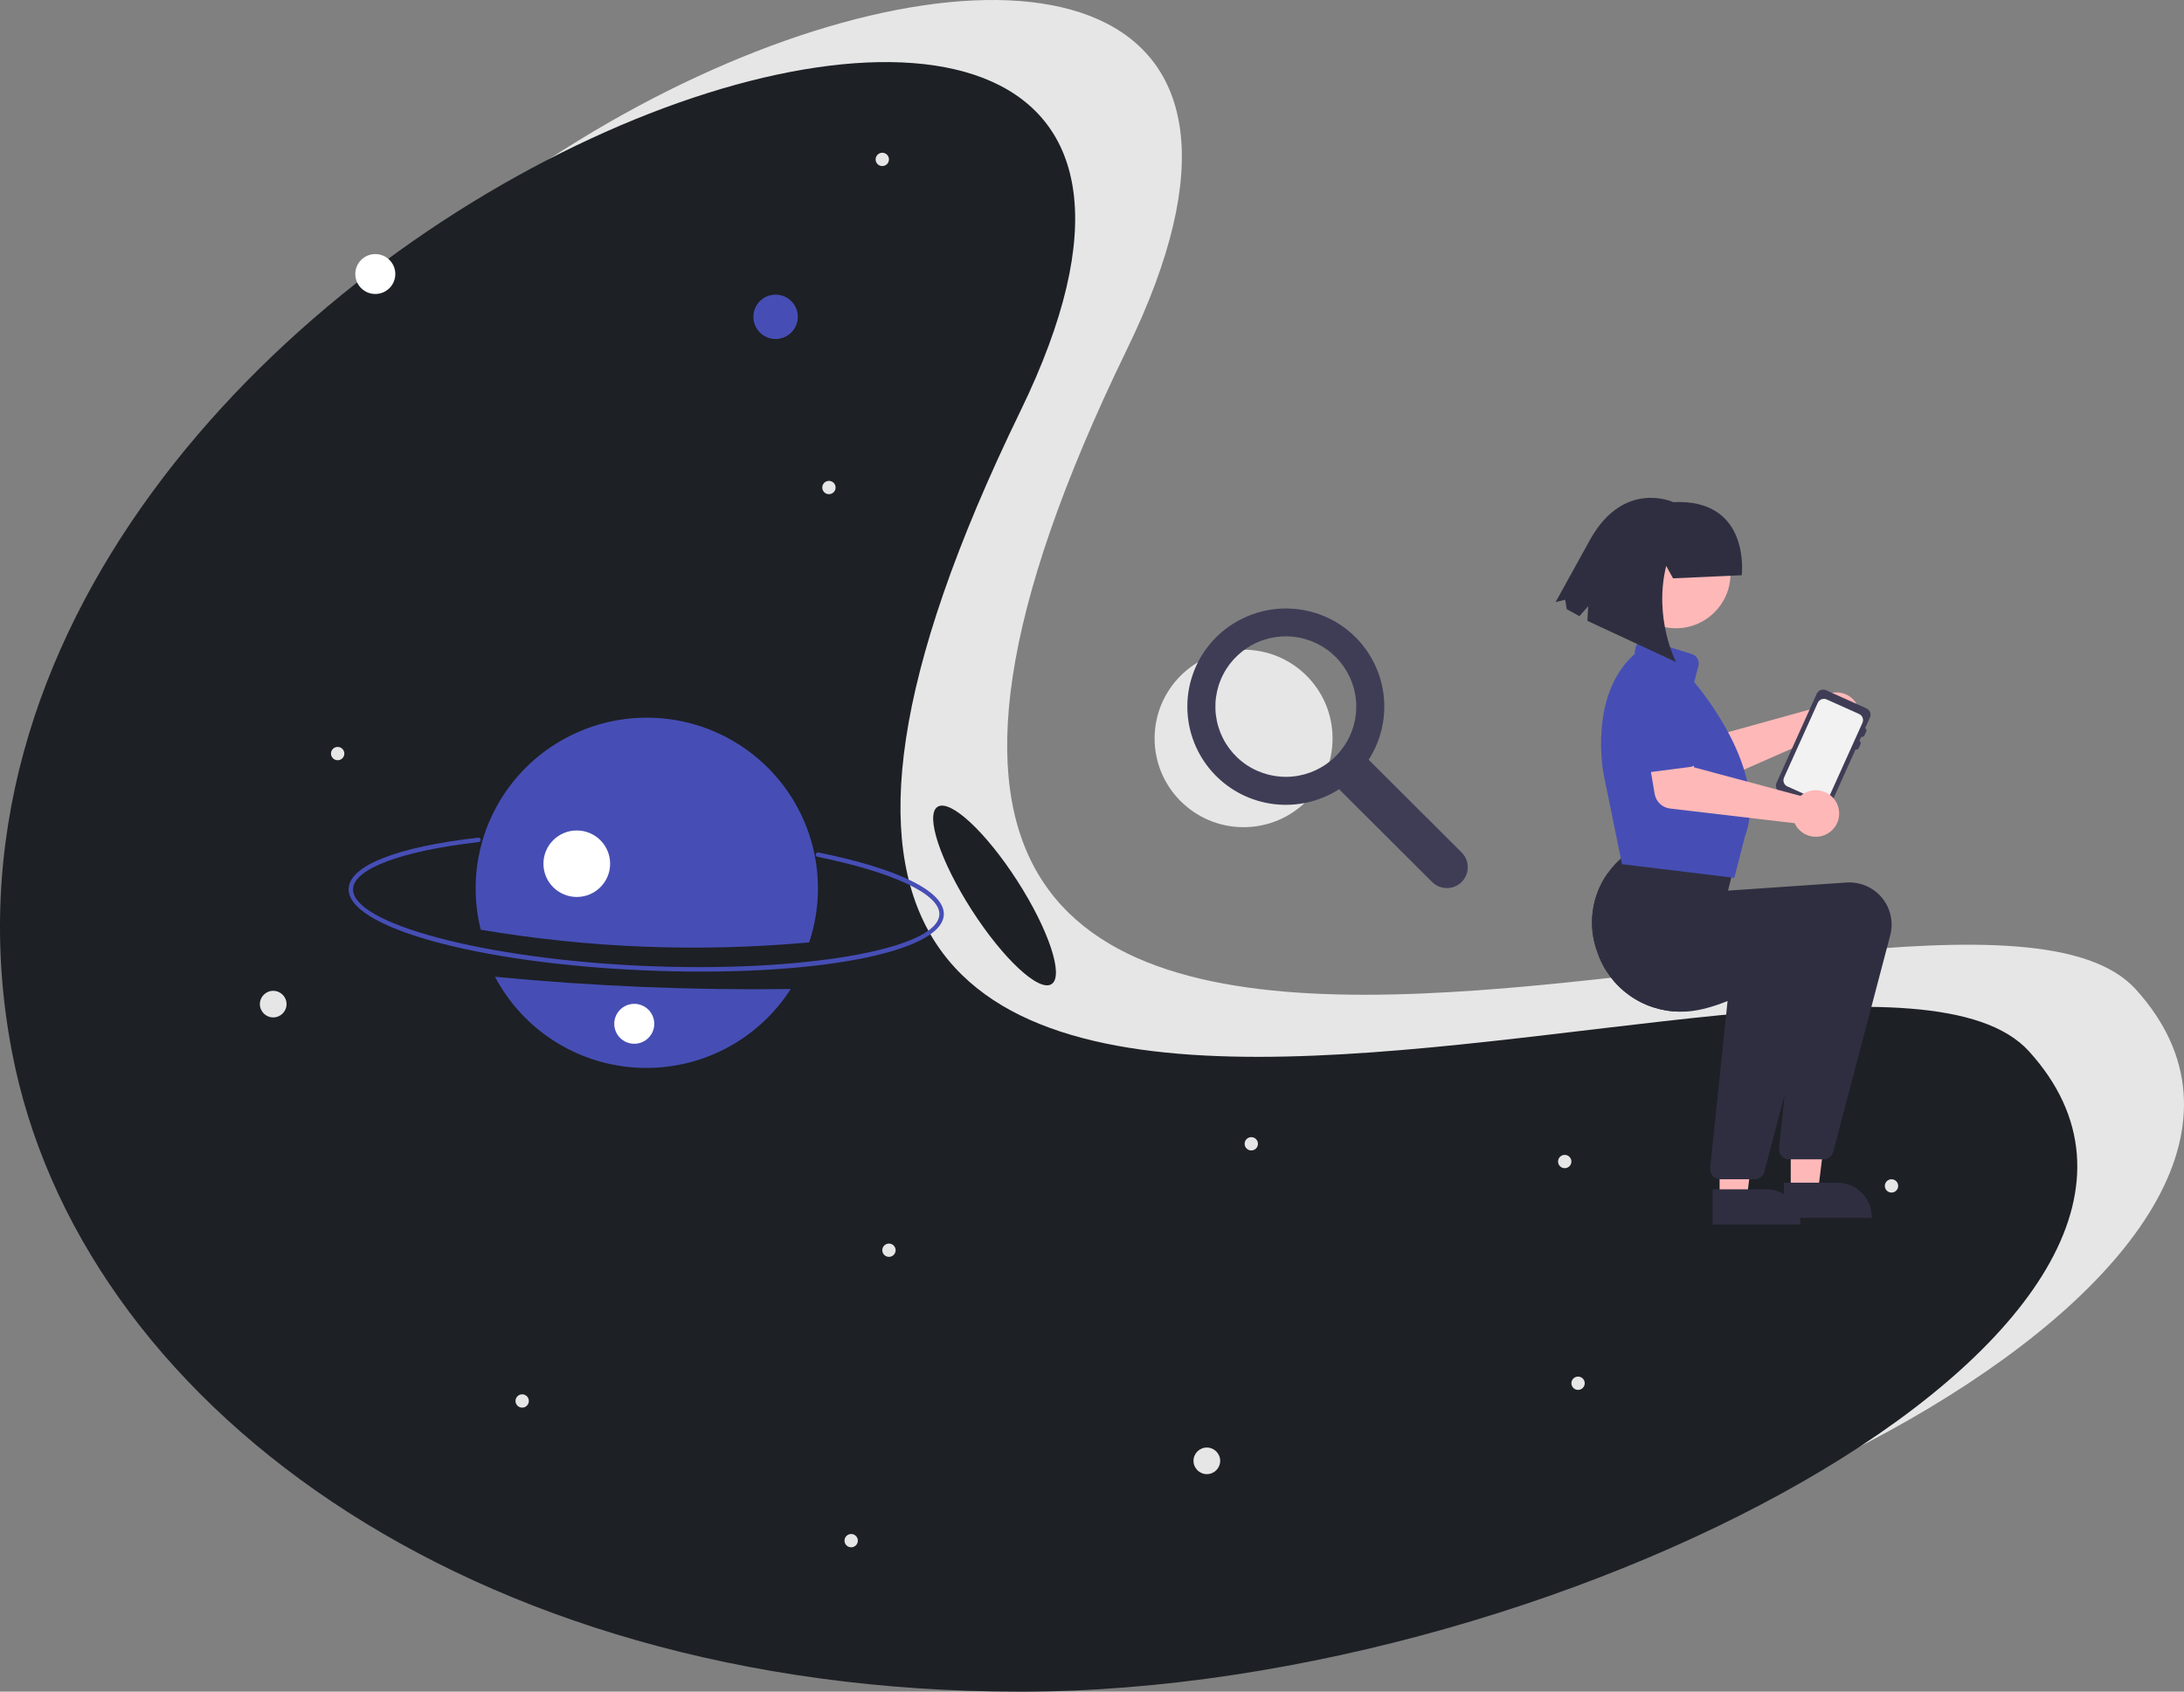 <svg width="213" height="165" viewBox="0 0 213 165" fill="none" xmlns="http://www.w3.org/2000/svg">
<rect x="0" y="0" width="213" height="165" fill="#808080" stroke="none"/>
<g clip-path="url(#clip0)">
<path d="M121.283 80.68C126.076 80.68 129.962 76.805 129.962 72.024C129.962 67.243 126.076 63.368 121.283 63.368C116.49 63.368 112.605 67.243 112.605 72.024C112.605 76.805 116.49 80.68 121.283 80.68Z" fill="#E6E6E6"/>
<path d="M142.552 83.148L133.483 74.102C134.178 73.023 134.649 71.817 134.868 70.553C135.088 69.29 135.05 67.995 134.758 66.746C134.467 65.498 133.927 64.32 133.171 63.283C132.414 62.246 131.457 61.371 130.356 60.71C128.282 59.475 125.818 59.061 123.452 59.551C121.087 60.041 118.992 61.399 117.583 63.357C116.287 65.17 115.664 67.377 115.822 69.599C115.98 71.82 116.91 73.918 118.45 75.53C119.99 77.142 122.046 78.169 124.263 78.433C126.48 78.698 128.72 78.184 130.598 76.979L139.667 86.025C140.05 86.407 140.569 86.621 141.11 86.621C141.65 86.621 142.169 86.406 142.551 86.025C142.934 85.643 143.149 85.126 143.149 84.586C143.149 84.047 142.934 83.529 142.552 83.148ZM130.26 73.764C129.136 74.885 127.657 75.582 126.076 75.738C124.494 75.893 122.908 75.497 121.586 74.616C120.265 73.736 119.291 72.425 118.829 70.908C118.368 69.391 118.448 67.762 119.056 66.297C119.664 64.833 120.763 63.624 122.164 62.877C123.566 62.129 125.184 61.89 126.743 62.199C128.301 62.508 129.704 63.347 130.712 64.573C131.72 65.798 132.271 67.334 132.271 68.919C132.273 69.819 132.096 70.71 131.75 71.542C131.405 72.373 130.898 73.129 130.26 73.764Z" fill="#3F3D56"/>
<path d="M208.292 96.491C231.485 122.075 164.253 158.945 109.927 158.945C55.602 158.945 18.017 130.377 11.563 96.491C-4.088 14.328 144.909 -37.894 109.927 34.037C58.937 138.884 190.027 76.343 208.292 96.491Z" fill="#E6E6E6"/>
<path d="M197.886 102.546C221.079 128.13 153.847 165 99.521 165C45.196 165 7.611 136.432 1.156 102.546C-14.494 20.383 134.503 -31.839 99.521 40.092C48.531 144.939 179.621 82.398 197.886 102.546Z" fill="#1D2025"/>
<path d="M62.729 94.642C46.454 93.927 33.836 90.426 34.002 86.67C34.101 84.419 38.707 82.608 46.638 81.703C46.666 81.7 46.695 81.702 46.723 81.71C46.75 81.717 46.776 81.731 46.798 81.748C46.821 81.766 46.84 81.788 46.853 81.813C46.867 81.838 46.876 81.865 46.88 81.893C46.883 81.922 46.88 81.95 46.872 81.978C46.864 82.005 46.851 82.031 46.833 82.053C46.816 82.075 46.793 82.094 46.768 82.108C46.743 82.121 46.716 82.13 46.687 82.133C39.216 82.986 34.521 84.731 34.435 86.689C34.285 90.085 47.251 93.529 62.748 94.21C78.245 94.891 91.464 92.597 91.614 89.201C91.701 87.234 87.148 85.078 79.734 83.572C79.706 83.566 79.679 83.555 79.656 83.54C79.632 83.524 79.612 83.503 79.596 83.48C79.58 83.456 79.569 83.429 79.564 83.401C79.558 83.373 79.558 83.345 79.564 83.317C79.57 83.289 79.581 83.263 79.597 83.239C79.613 83.215 79.633 83.195 79.657 83.179C79.681 83.164 79.707 83.153 79.736 83.148C79.763 83.142 79.792 83.142 79.82 83.148C87.69 84.746 92.147 86.959 92.047 89.22C91.881 92.975 79.003 95.357 62.729 94.642Z" fill="#464EB5"/>
<path d="M48.275 95.271C49.636 97.851 51.653 100.029 54.123 101.587C56.593 103.145 59.431 104.029 62.351 104.15C65.271 104.27 68.172 103.624 70.763 102.276C73.354 100.927 75.545 98.923 77.116 96.465C67.488 96.594 57.859 96.196 48.275 95.271Z" fill="#464EB5"/>
<path d="M78.916 91.917C79.736 89.465 79.972 86.857 79.606 84.299C79.24 81.741 78.282 79.303 76.809 77.178C75.335 75.052 73.385 73.299 71.114 72.055C68.844 70.811 66.314 70.112 63.725 70.012C61.136 69.913 58.56 70.415 56.2 71.481C53.839 72.546 51.76 74.144 50.126 76.15C48.492 78.155 47.349 80.512 46.786 83.035C46.224 85.557 46.258 88.176 46.885 90.683C57.464 92.474 68.231 92.889 78.916 91.917Z" fill="#464EB5"/>
<path d="M36.602 28.674C37.68 28.674 38.554 27.803 38.554 26.728C38.554 25.653 37.68 24.782 36.602 24.782C35.525 24.782 34.651 25.653 34.651 26.728C34.651 27.803 35.525 28.674 36.602 28.674Z" fill="white"/>
<path d="M56.252 87.487C58.048 87.487 59.504 86.035 59.504 84.244C59.504 82.452 58.048 81 56.252 81C54.456 81 53 82.452 53 84.244C53 86.035 54.456 87.487 56.252 87.487Z" fill="white"/>
<path d="M75.641 33.064C76.839 33.064 77.809 32.096 77.809 30.901C77.809 29.707 76.839 28.739 75.641 28.739C74.444 28.739 73.474 29.707 73.474 30.901C73.474 32.096 74.444 33.064 75.641 33.064Z" fill="#464EB5"/>
<path d="M26.645 99.236C27.364 99.236 27.946 98.655 27.946 97.938C27.946 97.222 27.364 96.641 26.645 96.641C25.927 96.641 25.345 97.222 25.345 97.938C25.345 98.655 25.927 99.236 26.645 99.236Z" fill="#E6E6E6"/>
<path d="M117.7 143.783C118.418 143.783 119.001 143.202 119.001 142.485C119.001 141.769 118.418 141.188 117.7 141.188C116.982 141.188 116.399 141.769 116.399 142.485C116.399 143.202 116.982 143.783 117.7 143.783Z" fill="#E6E6E6"/>
<path d="M32.932 74.151C33.292 74.151 33.583 73.861 33.583 73.502C33.583 73.144 33.292 72.853 32.932 72.853C32.573 72.853 32.282 73.144 32.282 73.502C32.282 73.861 32.573 74.151 32.932 74.151Z" fill="#E6E6E6"/>
<path d="M86.698 122.591C87.057 122.591 87.348 122.3 87.348 121.942C87.348 121.584 87.057 121.293 86.698 121.293C86.339 121.293 86.048 121.584 86.048 121.942C86.048 122.3 86.339 122.591 86.698 122.591Z" fill="#E6E6E6"/>
<path d="M184.473 116.32C184.833 116.32 185.124 116.029 185.124 115.671C185.124 115.312 184.833 115.022 184.473 115.022C184.114 115.022 183.823 115.312 183.823 115.671C183.823 116.029 184.114 116.32 184.473 116.32Z" fill="#E6E6E6"/>
<path d="M153.905 135.566C154.264 135.566 154.555 135.275 154.555 134.917C154.555 134.559 154.264 134.268 153.905 134.268C153.546 134.268 153.255 134.559 153.255 134.917C153.255 135.275 153.546 135.566 153.905 135.566Z" fill="#E6E6E6"/>
<path d="M122.036 112.211C122.395 112.211 122.686 111.92 122.686 111.562C122.686 111.204 122.395 110.913 122.036 110.913C121.677 110.913 121.385 111.204 121.385 111.562C121.385 111.92 121.677 112.211 122.036 112.211Z" fill="#E6E6E6"/>
<path d="M80.844 48.201C81.204 48.201 81.495 47.911 81.495 47.553C81.495 47.194 81.204 46.904 80.844 46.904C80.485 46.904 80.194 47.194 80.194 47.553C80.194 47.911 80.485 48.201 80.844 48.201Z" fill="#E6E6E6"/>
<path d="M86.048 16.197C86.407 16.197 86.698 15.906 86.698 15.548C86.698 15.19 86.407 14.899 86.048 14.899C85.688 14.899 85.397 15.19 85.397 15.548C85.397 15.906 85.688 16.197 86.048 16.197Z" fill="#E6E6E6"/>
<path d="M83.013 150.919C83.372 150.919 83.663 150.629 83.663 150.27C83.663 149.912 83.372 149.622 83.013 149.622C82.653 149.622 82.362 149.912 82.362 150.27C82.362 150.629 82.653 150.919 83.013 150.919Z" fill="#E6E6E6"/>
<path d="M50.927 137.296C51.286 137.296 51.577 137.005 51.577 136.647C51.577 136.289 51.286 135.998 50.927 135.998C50.567 135.998 50.276 136.289 50.276 136.647C50.276 137.005 50.567 137.296 50.927 137.296Z" fill="#E6E6E6"/>
<path d="M152.604 113.941C152.963 113.941 153.255 113.65 153.255 113.292C153.255 112.934 152.963 112.643 152.604 112.643C152.245 112.643 151.954 112.934 151.954 113.292C151.954 113.65 152.245 113.941 152.604 113.941Z" fill="#E6E6E6"/>
<path d="M61.858 101.805C62.936 101.805 63.809 100.933 63.809 99.858C63.809 98.784 62.936 97.912 61.858 97.912C60.781 97.912 59.907 98.784 59.907 99.858C59.907 100.933 60.781 101.805 61.858 101.805Z" fill="white"/>
<path d="M177.091 68.749C177.036 68.856 176.99 68.966 176.952 69.08L166.593 71.951L164.726 70.129L161.601 72.579L164.591 76.126C164.833 76.412 165.161 76.613 165.527 76.697C165.892 76.782 166.276 76.746 166.619 76.595L177.809 71.668C178.189 71.93 178.64 72.072 179.102 72.073C179.564 72.074 180.015 71.934 180.396 71.673C180.777 71.412 181.069 71.041 181.234 70.611C181.398 70.18 181.427 69.709 181.317 69.262C181.207 68.814 180.963 68.41 180.617 68.104C180.271 67.799 179.84 67.605 179.381 67.549C178.923 67.494 178.458 67.579 178.049 67.793C177.64 68.007 177.306 68.341 177.091 68.749H177.091Z" fill="#FFB8B8"/>
<path d="M166.228 72.119L162.34 75.138C162.229 75.224 162.101 75.285 161.965 75.317C161.828 75.349 161.686 75.352 161.549 75.324C161.411 75.297 161.282 75.24 161.168 75.158C161.054 75.076 160.96 74.971 160.891 74.849L158.474 70.583C158.037 70.016 157.843 69.299 157.935 68.589C158.026 67.879 158.396 67.235 158.964 66.797C159.531 66.359 160.25 66.164 160.961 66.254C161.673 66.343 162.32 66.711 162.76 67.275L166.302 70.648C166.404 70.744 166.483 70.862 166.535 70.991C166.587 71.121 166.61 71.261 166.603 71.4C166.596 71.54 166.559 71.677 166.494 71.801C166.429 71.925 166.339 72.033 166.228 72.119V72.119Z" fill="#464EB5"/>
<path d="M178.084 67.321L182.028 69.091C182.193 69.165 182.321 69.302 182.386 69.47C182.45 69.639 182.444 69.827 182.37 69.991L181.903 71.026C181.958 71.051 182.001 71.097 182.022 71.153C182.044 71.209 182.042 71.272 182.017 71.326L181.831 71.74C181.806 71.795 181.76 71.838 181.704 71.859C181.647 71.881 181.585 71.879 181.53 71.854L181.343 72.268C181.398 72.293 181.441 72.339 181.462 72.395C181.483 72.451 181.482 72.514 181.457 72.569L181.27 72.983C181.245 73.037 181.2 73.08 181.143 73.101C181.087 73.123 181.025 73.121 180.969 73.097L178.448 78.686C178.374 78.85 178.237 78.979 178.068 79.043C177.899 79.107 177.711 79.101 177.546 79.027L173.603 77.258C173.438 77.184 173.309 77.047 173.244 76.878C173.18 76.709 173.186 76.522 173.26 76.357L177.182 67.663C177.256 67.498 177.393 67.37 177.562 67.306C177.731 67.242 177.919 67.247 178.084 67.321Z" fill="#3F3D56"/>
<path d="M174.319 76.707L177.482 78.128C177.64 78.199 177.82 78.204 177.983 78.143C178.145 78.081 178.277 77.959 178.349 77.801L179.81 74.56L180.317 73.436L181.64 70.503C181.71 70.345 181.715 70.166 181.654 70.004C181.593 69.843 181.47 69.712 181.312 69.641L180.317 69.193L178.146 68.22C177.988 68.149 177.808 68.144 177.646 68.206C177.484 68.267 177.353 68.391 177.282 68.549L176.003 71.384L174.546 74.612L173.991 75.844C173.92 76.002 173.915 76.181 173.976 76.343C174.038 76.505 174.161 76.636 174.319 76.707Z" fill="#F2F2F2"/>
<path d="M167.709 116.87L170.367 116.869L171.631 106.643L167.709 106.644L167.709 116.87Z" fill="#FFB8B8"/>
<path d="M167.031 116.004L172.265 116.004H172.266C172.704 116.004 173.137 116.09 173.542 116.257C173.947 116.424 174.315 116.669 174.624 116.978C174.934 117.287 175.18 117.654 175.347 118.058C175.515 118.461 175.601 118.894 175.601 119.331V119.439L167.031 119.439L167.031 116.004Z" fill="#2F2E41"/>
<path d="M174.646 116.221L177.304 116.221L178.569 105.995L174.646 105.995L174.646 116.221Z" fill="#FFB8B8"/>
<path d="M173.969 115.355L179.203 115.355H179.203C179.641 115.355 180.075 115.441 180.48 115.608C180.884 115.775 181.252 116.02 181.562 116.329C181.872 116.638 182.117 117.005 182.285 117.409C182.453 117.812 182.539 118.245 182.539 118.682V118.79L173.969 118.79L173.969 115.355Z" fill="#2F2E41"/>
<path d="M155.787 92.874C156.353 94.548 157.427 96.005 158.86 97.044C160.294 98.083 162.015 98.651 163.787 98.671L163.921 98.673C165.293 98.712 166.904 98.271 168.485 97.638C171.606 96.385 174.605 94.381 175.4 93.829L174.052 106.759L173.506 112.001C173.492 112.136 173.507 112.273 173.549 112.403C173.592 112.532 173.661 112.652 173.752 112.753C173.844 112.854 173.956 112.935 174.08 112.991C174.205 113.046 174.34 113.075 174.477 113.075H177.844C178.06 113.075 178.269 113.004 178.44 112.873C178.611 112.741 178.734 112.557 178.789 112.349L184.348 91.232C184.514 90.6 184.528 89.938 184.387 89.299C184.246 88.661 183.954 88.066 183.537 87.562C183.119 87.058 182.587 86.661 181.985 86.403C181.383 86.145 180.728 86.034 180.075 86.079L168.528 86.868L169.334 83.651L159.028 82.967L158.998 82.989C158.75 83.168 158.51 83.356 158.28 83.553C157.705 84.038 157.196 84.595 156.765 85.21C155.993 86.313 155.501 87.587 155.33 88.922C155.16 90.256 155.317 91.612 155.787 92.874Z" fill="#2F2E41"/>
<path d="M155.787 92.874C156.353 94.548 157.427 96.005 158.861 97.044C160.294 98.083 162.015 98.651 163.787 98.671C165.481 97.816 167.115 96.849 168.68 95.776L168.485 97.638L166.785 113.947C166.771 114.083 166.786 114.22 166.829 114.349C166.871 114.479 166.94 114.598 167.032 114.699C167.123 114.8 167.235 114.881 167.36 114.937C167.485 114.992 167.62 115.021 167.756 115.022H171.123C171.339 115.022 171.549 114.951 171.72 114.819C171.891 114.688 172.013 114.503 172.068 114.295L174.052 106.759L177.627 93.178C177.794 92.546 177.807 91.884 177.666 91.246C177.525 90.607 177.234 90.012 176.816 89.508C176.399 89.004 175.867 88.607 175.265 88.35C174.663 88.092 174.008 87.981 173.354 88.025L161.807 88.815L162.614 85.597L156.765 85.21C155.993 86.313 155.501 87.587 155.33 88.922C155.16 90.256 155.317 91.612 155.787 92.874Z" fill="#2F2E41"/>
<path d="M158.265 84.299L158.188 84.29L156.389 75.47C156.374 75.394 154.904 67.786 159.411 63.809L159.489 63.265C159.509 63.126 159.56 62.992 159.636 62.874C159.713 62.756 159.814 62.656 159.934 62.581C160.053 62.506 160.187 62.457 160.327 62.439C160.467 62.42 160.609 62.432 160.744 62.474L164.99 63.788C165.23 63.862 165.433 64.025 165.555 64.245C165.677 64.464 165.709 64.722 165.644 64.965L165.232 66.531C165.804 67.201 172.541 75.291 170.194 81.524L169.143 85.622L158.265 84.299Z" fill="#464EB5"/>
<path d="M175.895 77.416C175.794 77.479 175.697 77.551 175.607 77.63L165.223 74.849L164.544 72.334L160.604 72.859L161.372 77.429C161.434 77.799 161.614 78.138 161.886 78.396C162.158 78.654 162.506 78.818 162.879 78.862L175.026 80.293C175.219 80.712 175.536 81.062 175.933 81.297C176.331 81.532 176.79 81.641 177.251 81.61C177.712 81.578 178.153 81.407 178.514 81.119C178.875 80.832 179.14 80.441 179.273 80C179.407 79.558 179.402 79.087 179.26 78.648C179.118 78.21 178.846 77.824 178.479 77.544C178.113 77.263 177.669 77.101 177.207 77.078C176.746 77.055 176.288 77.173 175.895 77.416H175.895Z" fill="#FFB8B8"/>
<path d="M164.823 74.809L159.936 75.437C159.797 75.455 159.656 75.443 159.522 75.401C159.388 75.36 159.265 75.29 159.16 75.196C159.056 75.103 158.973 74.988 158.917 74.86C158.861 74.732 158.833 74.593 158.836 74.453L158.929 69.554C158.842 68.844 159.04 68.129 159.481 67.564C159.921 66.999 160.568 66.632 161.28 66.543C161.992 66.454 162.71 66.649 163.277 67.087C163.844 67.525 164.214 68.17 164.306 68.88L165.637 73.58C165.675 73.714 165.684 73.855 165.662 73.993C165.641 74.132 165.59 74.264 165.512 74.38C165.435 74.497 165.334 74.596 165.215 74.67C165.096 74.744 164.962 74.791 164.823 74.809Z" fill="#464EB5"/>
<path d="M163.448 61.277C166.388 61.277 168.772 58.899 168.772 55.966C168.772 53.032 166.388 50.654 163.448 50.654C160.507 50.654 158.123 53.032 158.123 55.966C158.123 58.899 160.507 61.277 163.448 61.277Z" fill="#FFB8B8"/>
<path d="M163.167 56.409L162.501 55.198C161.238 60.33 163.468 64.578 163.468 64.578L154.811 60.555L154.894 59.128L154.037 60.098L152.806 59.421L152.644 58.495L151.714 58.725L155.106 52.586C158.397 46.745 163.183 48.975 163.183 48.975C170.796 48.614 169.866 56.106 169.866 56.106L163.167 56.409Z" fill="#2F2E41"/>
<path d="M102.553 95.989C103.781 95.204 102.288 90.696 99.219 85.92C96.149 81.144 92.666 77.909 91.438 78.694C90.211 79.479 91.704 83.987 94.773 88.763C97.842 93.539 101.326 96.774 102.553 95.989Z" fill="#1D2025"/>
</g>
<defs>
<clipPath id="clip0">
<rect width="213" height="165" fill="white"/>
</clipPath>
</defs>
</svg>
